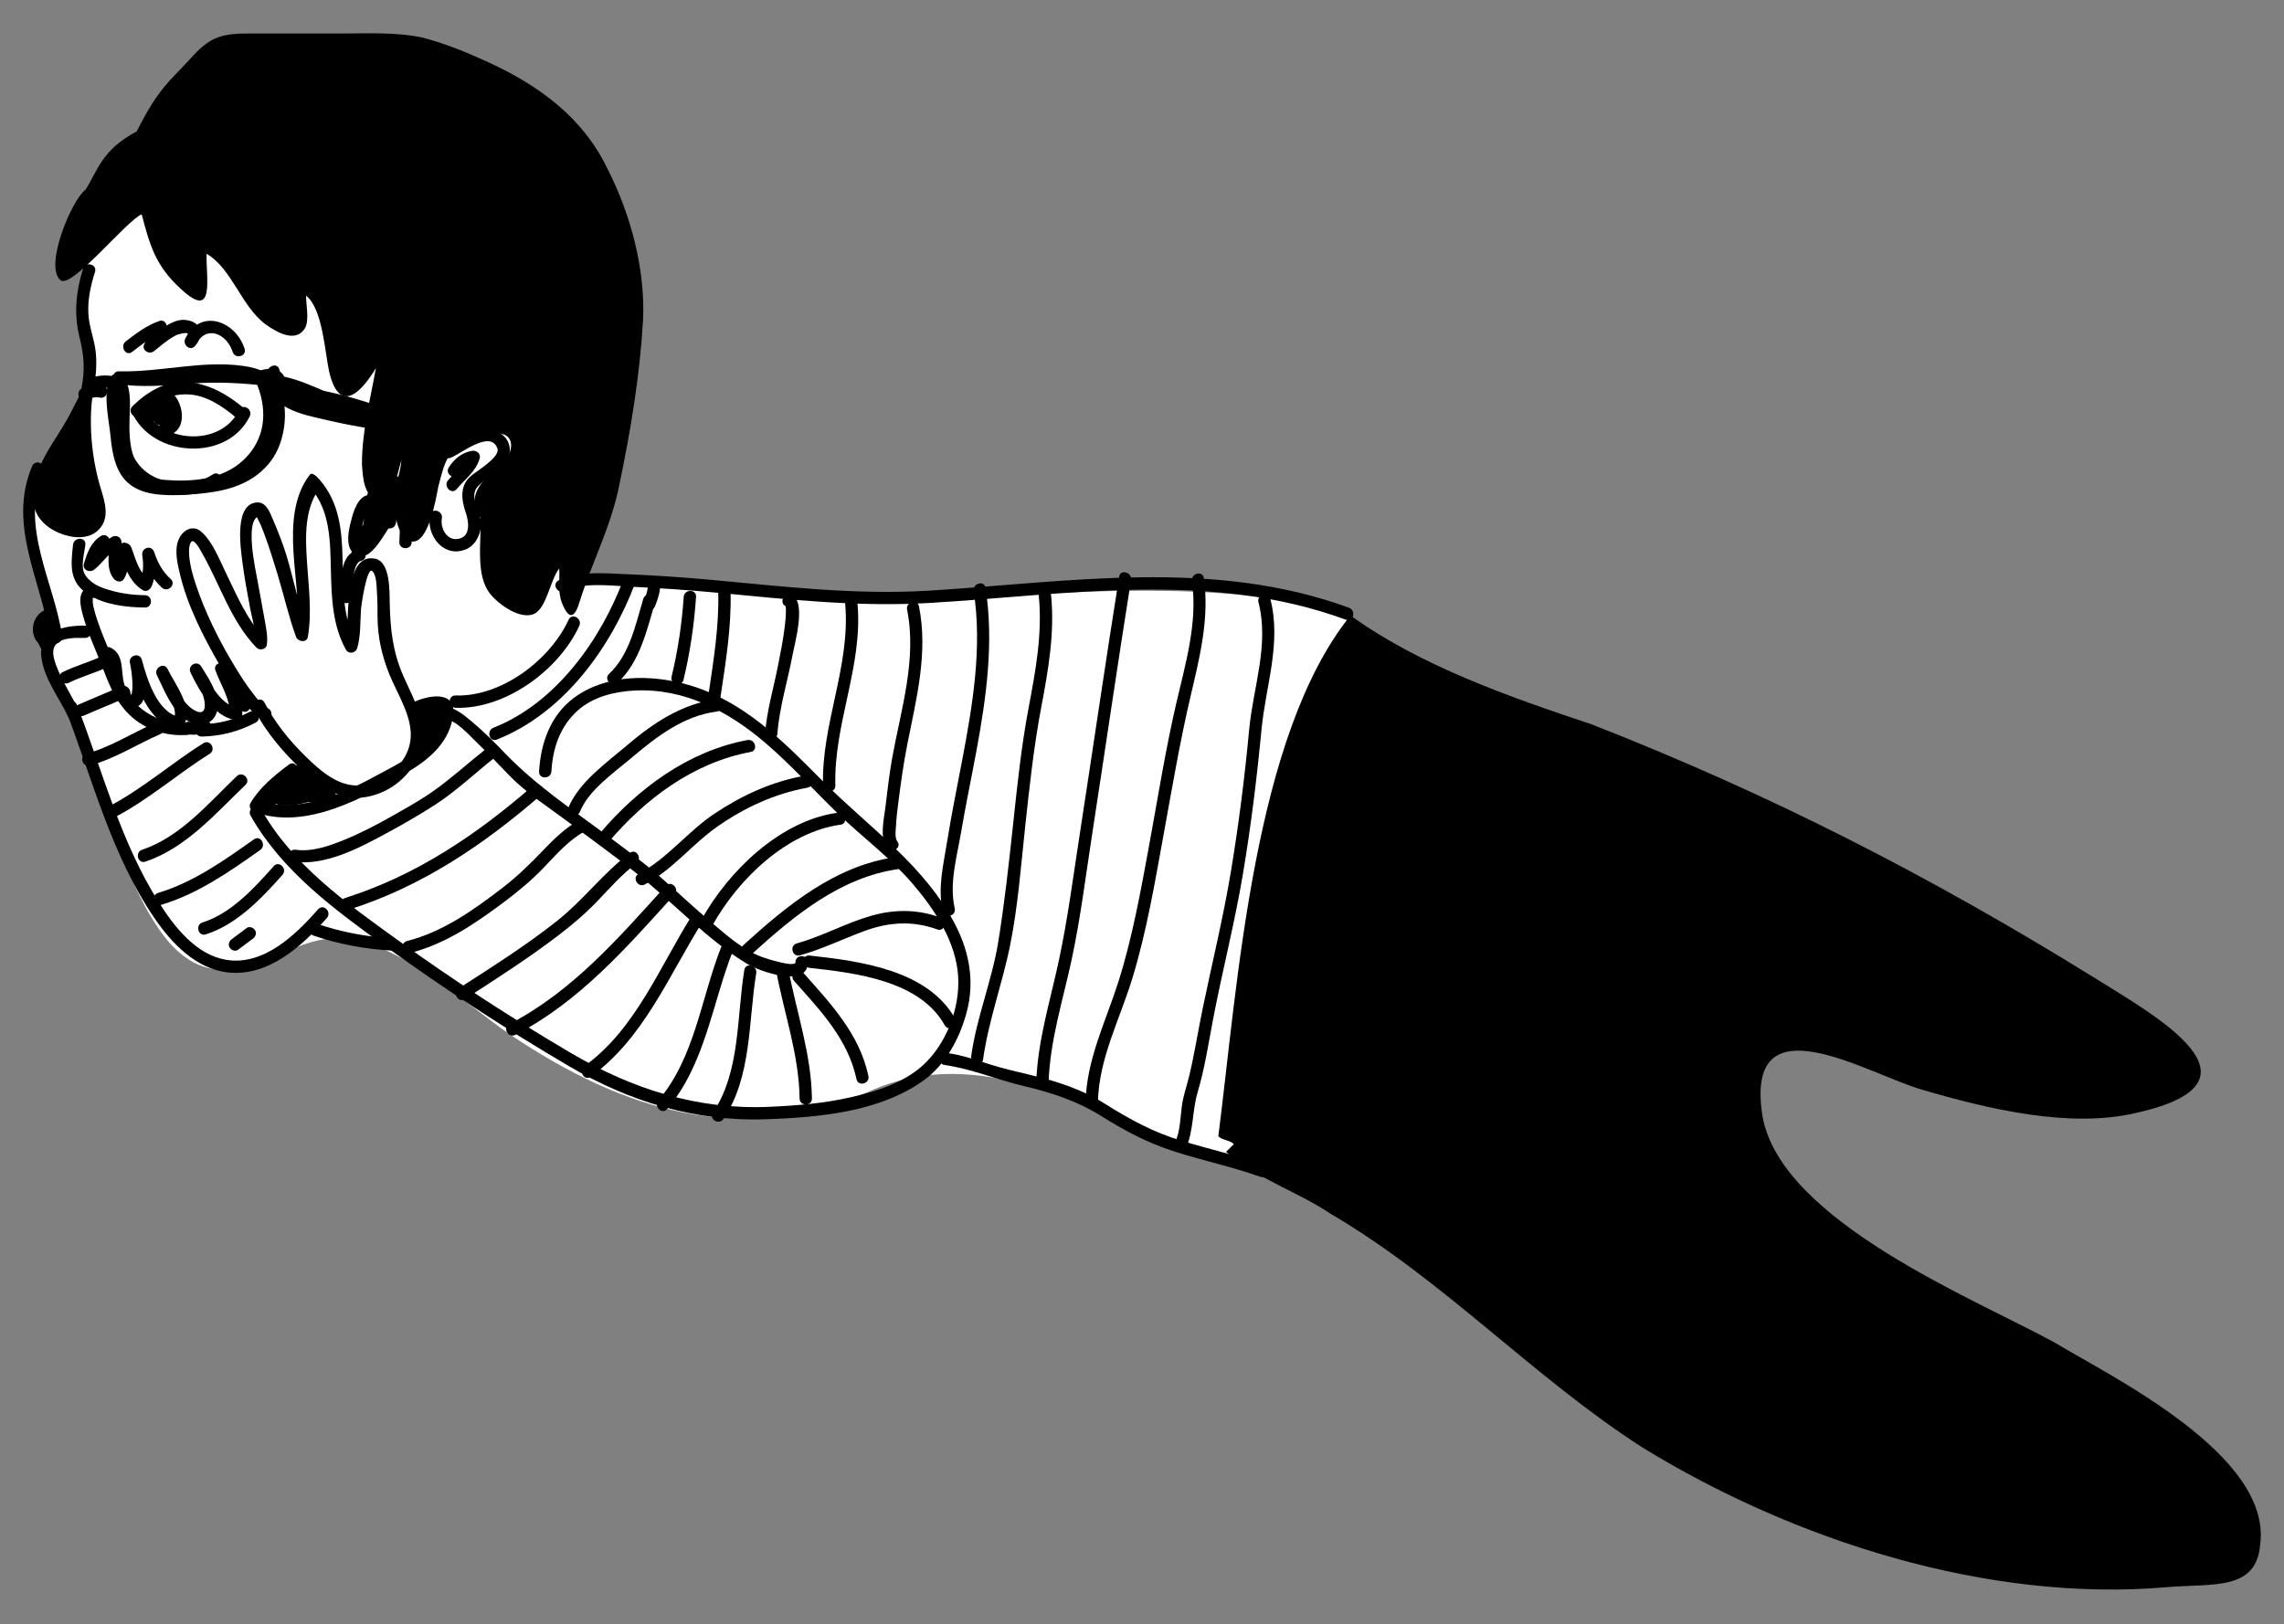 <?xml version="1.0" encoding="utf-8"?>
<!-- Generator: Adobe Illustrator 16.0.0, SVG Export Plug-In . SVG Version: 6.00 Build 0)  -->
<!DOCTYPE svg PUBLIC "-//W3C//DTD SVG 1.0//EN" "http://www.w3.org/TR/2001/REC-SVG-20010904/DTD/svg10.dtd">
<svg version="1.0" id="Capa_1" xmlns="http://www.w3.org/2000/svg" xmlns:xlink="http://www.w3.org/1999/xlink" x="0px" y="0px"
	 width="458.268px" height="325.984px" viewBox="0 0 458.268 325.984" enable-background="new 0 0 458.268 325.984"
	 xml:space="preserve">
<rect x="0" y="0" width="458.268" height="325.984" fill="#808080" stroke="none"/>
<g>
	<g>
		<path fill="#FFFFFF" d="M270.511,123c-27.704-6.925-54.419-3.958-82.124-2.968c-17.314,0.494-33.146,0-50.461-2.474
			c-16.821-1.979-29.189,0.989-26.221-20.284c4.947-31.168-27.212-57.389-54.914-64.81c-17.811-4.947-37.105,0-39.58,20.283
			c-1.484,11.38,2.971,23.747-0.496,34.136c-1.977,7.424-7.914,7.424-10.389,13.359c-1.977,4.946,1.486,12.367,2.475,17.315
			c0.99,5.441,0,10.389,0.99,15.335c1.484,6.926,6.924,13.357,8.906,20.284c2.475,10.39,8.409,28.693,15.828,36.609
			c11.381,11.874,22.266-1.978,33.645-1.483c11.871,0.494,24.736,12.863,34.135,19.293c22.758,15.338,46.504,22.758,72.232,11.381
			c22.258-9.895,43.534,3.957,64.311,10.883c5.938,1.978,12.37,2.969,17.314,5.443"/>
		<g>
			<path d="M28.311,83.306c2.656-2.667,5.684-4.331,9.512-4.15c3.574,0.168,6.893,2.412,9.516,4.646
				c1.209,1.028,2.967-0.713,1.752-1.749c-3.288-2.798-6.91-4.922-11.268-5.371c-4.354-0.449-8.305,1.907-11.262,4.877
				C25.434,82.689,27.186,84.438,28.311,83.306L28.311,83.306z"/>
		</g>
		<g>
			<path d="M26.533,82.893c4.157,8.983,19.131,9.796,23.575,0.658c0.693-1.428-1.441-2.68-2.137-1.248
				c-3.672,7.55-15.9,6.689-19.302-0.66C28,80.196,25.867,81.454,26.533,82.893L26.533,82.893z"/>
		</g>
		<g>
			<path d="M32.418,80.366c1.524,0.799,2.674,4.328,0.295,4.665c0.508,0.511,1.018,1.016,1.524,1.522
				c0.39-2.353,2.259-6.841-1.667-7.302c-1.229-0.146-2.027,1.266-2.283,2.242c-0.313,1.204-0.033,2.605,0.891,3.463
				c0.434,0.398,0.982,0.449,1.5,0.194c2.375-1.177,1.885-3.778-0.426-4.645c-2.467-0.924-4.232,0.975-3.535,3.41
				c0.24,0.831,1.092,1.059,1.818,0.736c0.352-0.154,0.633-0.419,0.907-0.687c0.288-0.278,0.479-0.812,0.32-1.203
				c-0.405-0.987-1.69-1.728-2.563-0.712c-1.031,1.207,0.71,2.964,1.75,1.749c0.027-0.029,0.053-0.059,0.078-0.089
				c-0.294,0.12-0.584,0.241-0.877,0.361c-0.094-0.034-0.186-0.068-0.282-0.103c-0.188-0.247-0.38-0.491-0.566-0.737
				c0.024,0.061,0.052,0.125,0.075,0.188c0.107-0.399,0.213-0.801,0.318-1.203c-0.105,0.145-0.244,0.245-0.409,0.301
				c0.605,0.245,1.21,0.492,1.816,0.74c-0.212-0.738-0.341-0.637,0.338-0.424c0.188,0.058,0.44,0.274,0.466,0.313
				c-0.273-0.424,0.276-0.507-0.476-0.134c0.497,0.063,0.997,0.127,1.499,0.191c-0.305-0.28-0.328-0.652-0.26-1.056
				c0.021-0.113,0.073-0.364,0.156-0.472c-0.283,0.367-0.445-0.3-0.211,0.261c0.447,1.071-0.586,2.87-0.764,3.959
				c-0.168,0.995,0.541,1.657,1.518,1.52c4.643-0.658,3.592-7.46,0.297-9.188C32.256,77.49,31.004,79.626,32.418,80.366
				L32.418,80.366z"/>
		</g>
		<g>
			<path d="M26.496,70.637c1.937-1.471,3.803-3.027,6.133-3.833c-0.465-0.606-0.93-1.21-1.395-1.814
				c-0.625,1.387-1.438,2.658-2.227,3.956c-0.773,1.268,0.911,2.363,1.941,1.499c0.951-0.799,1.909-1.581,2.929-2.291
				c0.485-0.341,0.999-0.632,1.519-0.918c0.113-0.062,3.395-1.123,1.967,0.472c0.648,0.499,1.295,0.999,1.942,1.496
				c2.015-4.132,6.187-2.265,7.388,1.438c0.489,1.511,2.877,0.864,2.383-0.658c-1.82-5.628-8.898-8.192-11.907-2.025
				c-0.583,1.199,0.956,2.602,1.942,1.499c2.049-2.285,1.346-4.912-1.932-5.248c-2.88-0.293-5.973,2.804-7.98,4.487
				c0.646,0.499,1.295,0.999,1.941,1.499c0.793-1.297,1.605-2.568,2.227-3.958c0.402-0.896-0.258-2.208-1.395-1.817
				c-2.561,0.883-4.594,2.463-6.729,4.082C23.994,69.454,25.225,71.604,26.496,70.637L26.496,70.637z"/>
		</g>
		<g>
			<path d="M16.677,53.903c-1.417,4.479-1.886,9.076-0.747,13.672c0.759,3.073,1.112,5.691,0.664,8.863
				c-0.373,2.628-1.069,5.204-1.562,7.811c-0.299,1.556,2.086,2.223,2.383,0.656c0.896-4.719,2.307-9.383,1.794-14.231
				c-0.278-2.651-1.343-5.054-1.481-7.753c-0.146-2.844,0.484-5.668,1.338-8.359C19.547,53.036,17.158,52.389,16.677,53.903
				L16.677,53.903z"/>
		</g>
		<g>
			<path d="M14.654,109.313c-0.448,4.195-0.85,7.483,3.086,10.007c3.205,2.059,7.617,2.567,11.346,2.606
				c1.594,0.02,1.594-2.455,0-2.472c-2.809-0.031-5.577-0.458-8.232-1.382c-1.443-0.5-2.871-1.332-3.73-2.624
				c-1.076-1.623-0.184-4.35,0.004-6.136C17.297,107.729,14.823,107.743,14.654,109.313L14.654,109.313z"/>
		</g>
		<g>
			<path d="M17.708,117.852c-2.349,0.895-1.548,3.871-1.046,5.729c0.873,3.227,2.299,6.298,3.529,9.397
				c1.441,3.628,2.502,6.932,5.215,9.888c3.136,3.414,7.691,4.975,12.252,4.622c1.583-0.121,1.593-2.595,0-2.474
				c-3.832,0.299-7.211-0.822-10.047-3.439c-2.586-2.389-3.648-5.469-4.81-8.674c-0.814-2.24-1.808-4.416-2.647-6.649
				c-0.461-1.239-0.881-2.49-1.225-3.767c-0.143-0.526-0.262-1.066-0.32-1.607c-0.055-0.485,0.216-0.819-0.244-0.646
				C19.839,119.673,19.2,117.282,17.708,117.852L17.708,117.852z"/>
		</g>
		<g>
			<path d="M37.496,147.28c1.311,0.377,2.691,0.084,3.955-0.331c1.512-0.491,0.865-2.88-0.656-2.385
				c-0.836,0.272-1.77,0.582-2.641,0.33C36.619,144.454,35.967,146.84,37.496,147.28L37.496,147.28z"/>
		</g>
		<path d="M18.984,75.382c-2.453,1.981-4.092,6.433-5.729,9.154c-1.771,3.092-3.953,5.936-5.314,9.275
			c-2.184,4.946-2.318,10.389,3.816,13.109c2.592,1.114,5.999,1.483,8.046-0.618c2.316-2.35,1.228-5.565,0.409-8.288
			c-1.908-6.308-2.592-13.851-1.362-20.406"/>
		<g>
			<path d="M90.43,91.871c2.041-0.793,8.077-5.764,9.381-1.83c0.563,1.701-4.281,4.585-5.332,5.484
				c-2.268,1.943-1.916,4.763-1.039,7.309c0.664,1.927,1.081,5.152-1.84,5.352c-2.131,0.146-3.273-2.402-2.943-4.151
				c0.293-1.558-2.092-2.224-2.385-0.657c-0.756,4.019,2.636,8.568,7.02,6.944c2.046-0.756,3.097-2.896,3.229-4.945
				c0.163-2.525-2.727-5.664-0.551-7.863c2.188-2.209,7.412-4.559,6.113-8.471c-0.658-1.991-3.08-3.084-5.021-2.938
				c-2.758,0.205-4.822,2.424-7.289,3.384C88.303,90.056,88.941,92.448,90.43,91.871L90.43,91.871z"/>
		</g>
		<path d="M17.168,38.071c-2.639,1.814-8.367,15.173-5.068,18.14c2.143,1.979,13.357-12.037,16.327-13.191
			c1.649,6.267,2.804,10.389,7.914,15.007c6.925,6.432,4.946-2.311,5.113-7.09c5.114,2.967,6.927,10.554,11.871,14.18
			c2.308,1.649,6.103,3.794,7.917,0.662c0.824-1.65,0.164-4.62,0.164-6.432c3.3,2.473,3.794,11.376,4.619,15.169
			c1.978,8.576,6.264,4.619,9.4-0.657c-1.156,6.43-2.805,12.696-2.805,19.295c0.166,2.306,0.33,7.749,4.123,6.76
			c2.473-0.826,3.133-5.441,3.793-7.586c-0.166,2.802-1.484,5.275-1.484,8.08c0,2.146,0.66,7.751,3.463,8.245
			c3.461,0.661,4.946-8.575,5.443-11.05c1.318-4.946,1.647-7.42,6.926-9.399c2.142-0.822,6.76-2.475,7.585,0.497
			c0.658,2.802-2.808,5.274-4.454,6.759c-2.638,2.476-3.627,4.948-2.143,8.576c0.165-0.163,0.328-0.163,0.495-0.327
			c0.328,4.779-1.155,11.871,2.144,15.663c1.65,1.979,5.936,5.113,8.74,3.792c2.474-1.317,3.134-6.76,4.947-9.069
			c0.164,2.146-0.329,4.454,0.494,6.762c1.484,3.794,2.639,3.135,3.629-0.165c2.473-7.915,6.267-15.006,7.914-23.252
			c2.309-11.048,4.124-21.932,4.784-33.145c0.493-10.227-2.476-21.274-7.093-30.345C116.98,23.561,108.074,17.13,98.016,12.51
			c-4.287-1.978-8.738-3.797-13.191-4.953c-5.275-1.154-11.048-0.832-16.328-0.832c-6.266,0-12.529,0-18.799,0
			c-5.771,0-7.914,0.996-11.707,5.283c-3.959,4.287-6.264,5.793-10.555,14.369C20.51,30.007,19.641,34.113,17.168,38.071"/>
		<g>
			<path d="M53.657,142.092c-1.12-0.455-2.073-1.896-2.797-2.797c-1.553-1.937-2.873-4.079-4.147-6.207
				c-2.953-4.941-5.535-10.188-7.378-15.646c-0.704-2.08-1.317-4.264-1.404-6.469c-0.023-0.672,0.008-1.41,0.3-2.025
				c0.616-1.28,2.012,1.531,2.342,2.108c3.617,6.337,5.736,13.559,10.89,18.917c0.595,0.62,1.923,0.394,2.067-0.544
				c0.25-1.598-0.127-3.269-0.393-4.842c-0.451-2.67-0.993-5.321-1.455-7.988c-0.328-1.884-2.717-12.302,0.326-13.021
				c-0.352,0.082-0.831-0.283-0.617,0.012c0.184,0.257,0.33,0.544,0.475,0.823c0.502,0.947,0.869,1.965,1.244,2.965
				c0.963,2.589,1.773,5.233,2.578,7.872c1.26,4.151,2.223,8.45,3.701,12.529c0.374,1.033,2.165,1.32,2.387,0
				c0.834-4.983,0.142-10.051-0.183-15.051c-0.33-5.063-0.563-10.77,2.696-14.998c-0.648,0.086-1.295,0.168-1.943,0.253
				c3.996,4.564,3.913,10.98,4.053,16.706c0.131,5.368,0.336,10.891,3.011,15.693c0.532,0.957,1.966,0.708,2.261-0.293
				c0.739-2.515,0.583-5.372,0.773-7.963c0.043-0.6,1.182-8.548,2.26-7.507c0.891,0.862,0.844,3.138,0.928,4.256
				c0.123,1.646,0.115,3.304,0.121,4.951c0.014,3.974,0.855,7.707,2.331,11.403c1.673,4.189,4.987,8.955,4.231,13.638
				c-0.736,4.562-5.184,8.114-9.603,8.705c-4.629,0.619-8.489-2.914-11.536-5.905c-3.165-3.105-6.062-6.709-8.1-10.658
				c-0.73-1.42-2.867-0.167-2.135,1.246c2.449,4.75,6.1,9.014,10.014,12.615c3.47,3.189,7.767,5.988,12.695,5.049
				c4.797-0.911,8.673-4.181,10.547-8.657c2.205-5.261-1.199-10.87-3.27-15.597c-2.153-4.924-2.623-9.484-2.73-14.737
				c-0.05-2.185,0.146-8.187-2.924-8.804c-6.756-1.363-4.971,13.845-5.988,17.307c0.752-0.1,1.506-0.199,2.262-0.296
				c-5.666-10.176,0.674-23.614-7.451-32.9c-0.578-0.663-1.492-1.535-1.943-0.949c-6.633,8.602-1.125,23.438-2.764,29.438
				c0.797,0,1.592,0,2.387,0c-1.712-2-2.818-8.508-4.311-13.311c-0.84-2.695-1.702-4.805-2.805-7.406
				c-0.502-1.186-1.281-3.174-2.898-3.174c-4.87,0-3.473,9.196-3.136,11.862c0.395,3.142,0.991,6.326,1.575,9.434
				c0.365,1.963,1.253,4.625,0.942,6.605c0.69-0.183,1.38-0.345,2.069-0.528c-3.693-3.839-5.717-8.771-8.01-13.496
				c-1.281-2.645-2.475-5.772-4.623-7.835c-1.842-1.77-3.98-0.511-4.791,1.543c-0.795,2.011-0.199,4.602,0.269,6.609
				c1.506,6.461,4.705,12.688,7.989,18.403c1.453,2.527,3.027,5.01,4.828,7.308c1.132,1.446,2.377,3.026,4.122,3.736
				C54.479,145.076,55.113,142.683,53.657,142.092L53.657,142.092z"/>
		</g>
		<g>
			<path d="M57.979,153.429c-2.94,2.216-5.784,4.502-7.7,7.699c-0.438,0.731,0.004,1.546,0.74,1.818
				c10.391,3.836,22.34-2.995,31.035-8.16c4.342-2.575,8.312-6.134,8.873-11.428c0.525-4.969-5.182-3.741-7.883-2.463
				c-1.44,0.684-0.186,2.815,1.25,2.136c0.867-0.411,3.977-2.023,4.166-0.132c0.193,1.958-1.148,4.107-2.314,5.543
				c-2.516,3.102-6.58,5.002-10.018,6.89c-7.01,3.849-16.408,8.199-24.451,5.228c0.244,0.606,0.494,1.212,0.738,1.818
				c1.689-2.823,4.217-4.859,6.812-6.812C60.484,154.616,59.256,152.469,57.979,153.429L57.979,153.429z"/>
		</g>
		<g>
			<path d="M40.465,147.817c3.824-0.068,7.472-1.008,10.848-2.806c1.408-0.753,0.159-2.886-1.248-2.137
				c-2.996,1.597-6.211,2.408-9.6,2.468C38.871,145.374,38.869,147.847,40.465,147.817L40.465,147.817z"/>
		</g>
		<g>
			<path d="M17.047,125.555c-4.086-0.039-9.302,0.952-8.77,6.131c0.455,4.403,3.59,8.319,5.426,12.221
				c0.68,1.443,2.812,0.187,2.135-1.247c-1.479-3.15-3.483-6.068-4.656-9.36c-0.404-1.145-0.881-2.811-0.039-3.88
				c1.238-1.57,4.164-1.407,5.904-1.39C18.645,128.047,18.643,125.572,17.047,125.555L17.047,125.555z"/>
		</g>
		<g>
			<path d="M88.949,144.188c2.518,0.177,5.262,3.451,6.951,5.052c2.219,2.109,4.297,4.357,6.438,6.541
				c3.293,3.36,7.543,6.107,11.306,8.911c4.613,3.443,9.282,6.812,13.808,10.372c7.641,6.004,14.177,13.371,22.549,18.43
				c2.334,1.41,12.138,4.971,12.085-0.409c-0.015-1.595-2.489-1.595-2.474,0c0.012,1.206-5.988-0.753-6.734-1.029
				c-3.807-1.401-7.129-4.398-10.184-6.975c-3.443-2.905-6.701-6.02-10.098-8.98c-3.509-3.061-7.291-5.824-11.026-8.602
				c-6.896-5.129-14.113-9.972-20.097-16.174c-2.22-2.304-4.48-4.576-6.938-6.625c-1.585-1.321-3.445-2.832-5.585-2.983
				C87.354,141.605,87.365,144.079,88.949,144.188L88.949,144.188z"/>
		</g>
		<g>
			<path d="M110.633,154.827c0.27-4.686,1.744-9.078,5.312-12.262c3.065-2.73,7.344-3.772,11.34-3.98
				c10.012-0.521,18.924,4.193,26.312,10.533c5.199,4.462,9.781,9.59,14.713,14.332c4.908,4.719,10.334,8.696,14.791,13.896
				c4.447,5.186,8.734,11.671,9.148,18.66c0.375,6.347-2.383,13.538-7.117,17.82c-3.939,3.566-9.43,5.241-14.5,6.397
				c-5.343,1.216-10.846,1.664-16.307,1.904c-14.396,0.631-27.462-3.553-39.795-10.811c-11.995-7.061-23.513-14.561-34.799-22.703
				c-10.198-7.355-21.002-14.991-27.316-26.166c-0.785-1.388-2.92-0.142-2.135,1.247c6.274,11.105,16.822,18.832,26.963,26.162
				c11.941,8.629,24.111,16.576,36.811,24.049c12.191,7.177,25.486,11.241,39.686,10.718c10.554-0.388,22.549-1.417,31.434-7.693
				c4.588-3.239,7.418-8.584,8.814-13.92c1.541-5.895,0.566-11.664-2.119-17.035c-6.134-12.271-17.645-19.954-27.043-29.467
				c-7.751-7.851-15.724-15.861-26.592-19.024c-7.475-2.175-16.574-2.263-23.076,2.561c-4.719,3.497-6.672,9.097-6.999,14.782
				C108.066,156.42,110.543,156.412,110.633,154.827L110.633,154.827z"/>
		</g>
		<g>
			<path d="M12.469,127.619c-1.616-10.854-8.561-21.956-3.836-32.937c-0.467,0.191-0.933,0.38-1.397,0.568
				c1.772,0.608,1.554,4.026,1.565,5.486c0.016,1.595,2.485,1.595,2.475,0c-0.024-2.878-0.18-6.772-3.385-7.871
				c-0.471-0.164-1.189,0.088-1.393,0.57c-5.115,11.891,1.835,23.08,3.584,34.841C10.316,129.85,12.697,129.178,12.469,127.619
				L12.469,127.619z"/>
		</g>
		<g>
			<path d="M13.051,142.129c5.518,14.211,9.275,29.522,18.016,42.237c3.441,5.004,8.281,10.073,14.64,10.789
				c8.091,0.911,14.94-5.302,19.876-10.925c1.044-1.193-0.699-2.951-1.752-1.749c-4.504,5.133-10.982,11.413-18.488,10.137
				c-6.03-1.025-10.325-6.585-13.402-11.415c-7.761-12.17-11.33-26.405-16.502-39.731C14.864,139.999,12.473,140.639,13.051,142.129
				L13.051,142.129z"/>
		</g>
		<g>
			<path d="M91.422,142.047c9.979,0.323,20.734-7.575,24.812-16.446c0.662-1.438-1.471-2.692-2.135-1.243
				c-3.732,8.112-13.504,15.511-22.678,15.215C89.824,139.521,89.83,141.994,91.422,142.047L91.422,142.047z"/>
		</g>
		<g>
			<path d="M189.545,213.737c5.41,0.763,10.573,2.979,15.9,4.23c5.611,1.317,10.773,3.029,15.678,6.11
				c4.664,2.929,9.165,5.295,14.43,6.99c5.734,1.843,11.636,3.076,17.314,5.097c1.506,0.537,2.15-1.854,0.658-2.387
				c-5.391-1.916-10.974-3.18-16.449-4.828c-5.646-1.698-10.403-4.308-15.361-7.421c-4.566-2.867-9.547-4.494-14.764-5.748
				c-2.804-0.672-5.609-1.303-8.359-2.175c-2.806-0.891-5.457-1.842-8.395-2.253C188.64,211.135,187.968,213.517,189.545,213.737
				L189.545,213.737z"/>
		</g>
		<g>
			<path d="M113.317,118.627c3.729-1.841,9.179-1.078,13.181-0.886c5.879,0.283,11.764,0.679,17.622,1.232
				c14.196,1.341,28.079,2.875,42.362,2.033c27.986-1.648,56.441-6.572,83.537,3.353c1.5,0.548,2.141-1.843,0.656-2.387
				c-27.266-9.987-56.016-5.176-84.193-3.44c-14.904,0.918-29.427-0.85-44.242-2.207c-5.67-0.52-11.382-0.871-17.072-1.118
				c-4.152-0.181-9.248-0.616-13.098,1.284C110.639,117.195,111.893,119.328,113.317,118.627L113.317,118.627z"/>
		</g>
		<g>
			<path d="M20.217,107.586c-1.994,1.267-2.721,3.349-3.373,5.52c-0.389,1.291,1.17,1.926,2.068,1.205
				c1.724-1.387,2.885-3.353,4.861-4.426c-0.622-0.355-1.24-0.712-1.863-1.067c0.084,2.47-0.732,5.051,0.83,7.219
				c0.535,0.746,1.621,0.978,2.137,0.132c1.041-1.713,1.113-4.443,1.444-5.443c-0.796,0-1.593,0-2.388,0
				c1.178,3,1.877,5.92,4.691,7.701c0.746,0.467,1.523-0.104,1.818-0.804c0.904-2.152,0.844-4.525,0.496-6.792
				c-0.797,0.219-1.592,0.425-2.388,0.643c0.823,2.479,1.985,4.704,3.948,6.472c1.18,1.067,2.936-0.682,1.746-1.75
				c-1.65-1.492-2.615-3.3-3.307-5.395c-0.514-1.545-2.623-0.894-2.388,0.659c0.286,1.844,0.237,3.702-0.495,5.441
				c0.607-0.246,1.214-0.493,1.817-0.742c-2.159-1.364-2.655-4.131-3.553-6.352c-0.403-0.994-2.154-1.383-2.388-0.03
				c-0.283,1.68-0.283,3.948-1.193,4.948c0.712,0,1.424,0,2.137,0c-1.219-1-0.424-3.998-0.492-5.939
				c-0.031-0.951-1.021-1.508-1.861-1.053c-2.182,1.188-3.461,3.292-5.363,4.819c0.689,0.401,1.378,0.808,2.07,1.208
				c0.445-1.481,0.846-3.159,2.232-4.041C22.806,108.864,21.568,106.728,20.217,107.586L20.217,107.586z"/>
		</g>
		<g>
			<path d="M21.041,132.148c1.693,0.904,1.338,5.208,1.973,6.884c0.635,1.662,2.288,3.104,4.128,2.831
				c3.212-0.476,1.735-7.57,1.323-9.463c-0.797,0.22-1.592,0.438-2.385,0.657c1.27,4.721,3.788,12.094,9.273,13.232
				c0.402,0.084,0.924,0.031,1.203-0.318c2.736-3.428-1.426-8.601-2.94-11.723c-0.711,0.416-1.425,0.832-2.136,1.249
				c1.719,3.501,4.076,9.931,8.832,9.885c2.422-0.022,3.621-2.285,3.366-4.428c-0.312-2.616-1.946-5.016-3.301-7.201
				c-0.851-1.369-2.825-0.175-2.137,1.247c1.706,3.531,4.561,8.725,8.819,9.475c0.778,0.136,1.573-0.329,1.567-1.192
				c-0.021-3.445-1.872-6.251-3.015-9.399c-0.793,0.221-1.589,0.438-2.385,0.658c0.545,1.374,5.374,11.841,7.17,7.093
				c0.562-1.495-1.828-2.137-2.387-0.658c1.29-0.021,1.668-0.251,1.131-0.688c-0.264-0.275-0.463-0.625-0.672-0.942
				c-0.43-0.654-0.805-1.346-1.18-2.035c-0.605-1.107-1.211-2.252-1.678-3.428c-0.575-1.453-2.936-0.857-2.385,0.658
				c1.047,2.882,2.906,5.595,2.924,8.741c0.523-0.397,1.045-0.794,1.568-1.191c-3.564-0.629-5.918-5.386-7.343-8.338
				c-0.712,0.417-1.425,0.833-2.137,1.247c0.808,1.299,1.589,2.596,2.255,3.971c0.727,1.505,1.326,5.154-1.502,3.567
				c-2.713-1.523-4.08-5.641-5.378-8.29c-0.7-1.435-2.825-0.18-2.136,1.249c0.811,1.671,4.746,6.946,3.326,8.725
				c0.402-0.105,0.803-0.212,1.203-0.318c-4.49-0.933-6.514-7.673-7.545-11.504c-0.418-1.548-2.727-0.892-2.385,0.657
				c0.277,1.277,0.424,2.567,0.486,3.871c0.035,0.704,0.025,1.423-0.1,2.121c-0.033,0.193-0.095,0.38-0.19,0.555
				c0.214-0.413-0.569-0.771-0.794-1.107c-1.698-2.547,0.012-6.775-3.193-8.485C20.883,129.262,19.633,131.397,21.041,132.148
				L21.041,132.148z"/>
		</g>
		<g>
			<path d="M76.199,101.016c-2.949,2.401-4.264,6.181-5.596,9.616c-0.523,1.359,1.541,2.09,2.258,0.954
				c2.013-3.173,3.492-7.633,2.272-11.341c-0.273-0.823-1.067-1.069-1.816-0.74c-1.913,0.837-2.661,4.052-3.08,5.84
				c-0.442,1.888-0.869,4.835,1.099,6.025c1.983,1.2,3.884-1.308,4.856-2.658c0.839-1.169,1.569-2.423,2.37-3.623
				c0.531-0.8,1.279-2.127,2.305-2.334c-0.465-0.191-0.934-0.381-1.399-0.569c1.14,1.997,0.689,4.437,0.655,6.632
				c-0.023,1.597,2.451,1.595,2.475,0c0.041-2.703,0.404-5.432-0.993-7.879c-0.287-0.505-0.854-0.68-1.395-0.568
				c-3.323,0.676-4.917,5.741-6.891,8.037c-0.198,0.229-0.415,0.453-0.664,0.628c-0.314,0.226-0.112,0.224-0.188,0
				c-0.277-0.788-0.07-1.817,0.068-2.613c0.211-1.202,0.746-4.22,2.028-4.781c-0.604-0.247-1.208-0.494-1.817-0.738
				c1.02,3.092-0.351,6.805-2.018,9.435c0.754,0.318,1.508,0.637,2.261,0.954c1.184-3.055,2.337-6.392,4.96-8.526
				C79.187,101.759,77.424,100.02,76.199,101.016L76.199,101.016z"/>
		</g>
		<g>
			<path d="M23.889,76.991c7.145,0.182,14.244-1.505,21.415-1.356c2.923,0.062,6.898,0.188,8.507,3.032
				c2.651,4.686-0.074,12.142-4.127,15.082c-3.89,2.817-10.012,3.314-14.657,3.006c-4.257-0.282-7.499-2.617-8.884-6.656
				c-1.312-3.838-0.365-7.734-0.928-11.635c-0.527-3.651-4.375-3.393-7.096-2.666c-1.541,0.412-0.883,2.796,0.656,2.383
				c2.361-0.628,4.002-0.847,4.129,1.92c0.104,2.246-0.159,4.469,0.062,6.716c0.406,4.095,1.97,7.918,5.404,10.339
				c3.627,2.563,8.553,2.288,12.719,1.813c5.232-0.602,10.052-2.153,13.306-6.512c2.798-3.749,3.545-9.827,1.944-14.159
				c-1.227-3.32-4.34-4.419-7.594-4.868c-8.328-1.147-16.555,1.3-24.857,1.086C22.293,74.478,22.299,76.951,23.889,76.991
				L23.889,76.991z"/>
		</g>
		<g>
			<path d="M54.314,79.711c10.184,0.112,20.241,3.653,29.604,7.377c0.109-0.81,0.219-1.619,0.328-2.431
				c-5.42-0.385-10.799-1.202-16.117-2.316c-2.488-0.521-4.953-1.148-7.384-1.883c-2.872-0.867-4.968-2.767-7.038-4.835
				c-0.293,0.701-0.582,1.406-0.875,2.109c5.527-0.349,10.807,3.085,15.901,4.847c5.901,2.042,11.956,3.604,17.906,5.5
				c1.524,0.483,2.172-1.905,0.659-2.387c-5.952-1.896-11.992-3.502-17.907-5.5c-5.368-1.809-10.716-5.301-16.56-4.932
				c-1.046,0.062-1.677,1.31-0.875,2.108c1.752,1.748,3.495,3.348,5.701,4.498c2.518,1.318,5.504,1.877,8.245,2.513
				c6.017,1.397,12.186,2.315,18.343,2.753c1.504,0.106,1.525-1.953,0.329-2.432c-9.579-3.807-19.841-7.35-30.261-7.464
				C52.721,77.221,52.723,79.692,54.314,79.711L54.314,79.711z"/>
		</g>
		<g>
			<path d="M58.688,172.921c6.728,0.962,13.713-2.912,19.421-6.005c3.148-1.705,6.266-3.522,9.276-5.468
				c4.228-2.733,7.889-6.27,11.833-9.374c1.256-0.986-0.508-2.724-1.745-1.749c-3.563,2.801-6.894,5.881-10.604,8.488
				c-2.613,1.842-5.465,3.406-8.24,4.984c-3.119,1.773-6.321,3.436-9.648,4.788c-2.947,1.197-6.406,2.413-9.637,1.951
				C57.783,170.315,57.111,172.699,58.688,172.921L58.688,172.921z"/>
		</g>
		<g>
			<path d="M69.98,182.571c14.65-4.64,27.129-13.071,38.639-23.078c1.209-1.046-0.551-2.787-1.747-1.749
				c-11.187,9.728-23.31,17.933-37.548,22.442C67.807,180.665,68.455,183.053,69.98,182.571L69.98,182.571z"/>
		</g>
		<g>
			<path d="M82.352,191.229c7.094-1.779,13.342-6.11,19.109-10.451c2.73-2.058,5.285-4.205,7.652-6.677
				c2.523-2.636,4.939-5.434,8.163-7.239c1.39-0.779,0.144-2.916-1.249-2.136c-2.715,1.521-4.907,3.687-7.044,5.919
				c-2.595,2.711-5.175,5.237-8.155,7.526c-5.727,4.41-12.028,8.888-19.135,10.672C80.145,189.23,80.801,191.616,82.352,191.229
				L82.352,191.229z"/>
		</g>
		<g>
			<path d="M93.281,200.504c6.326-4.08,12.662-8.149,18.656-12.712c2.798-2.132,5.441-4.367,7.88-6.905
				c2.522-2.628,4.916-5.4,7.847-7.593c1.264-0.946,0.029-3.093-1.246-2.136c-5.329,3.981-9.322,9.417-14.532,13.565
				c-6.286,4.999-13.11,9.297-19.854,13.644C90.697,199.229,91.938,201.371,93.281,200.504L93.281,200.504z"/>
		</g>
		<g>
			<path d="M103.424,207.676c12.875-6.673,22.328-17.562,31.912-28.145c1.068-1.181-0.676-2.935-1.75-1.75
				c-9.443,10.429-18.723,21.18-31.411,27.759C100.758,206.275,102.01,208.411,103.424,207.676L103.424,207.676z"/>
		</g>
		<g>
			<path d="M118.514,216.085c10.637-7.644,15.697-20.359,22.458-31.115c0.851-1.355-1.29-2.595-2.134-1.25
				c-6.492,10.325-11.361,22.891-21.574,30.231C115.98,214.873,117.213,217.021,118.514,216.085L118.514,216.085z"/>
		</g>
		<g>
			<path d="M133.854,222.572c7.631-8.945,9.012-21.094,13.181-31.714c0.581-1.486-1.812-2.124-2.388-0.658
				c-3.984,10.155-5.248,22.074-12.545,30.622C131.074,222.03,132.816,223.788,133.854,222.572L133.854,222.572z"/>
		</g>
		<g>
			<path d="M145.178,224.548c5.682-8.461,4.959-19.579,6.553-29.237c0.26-1.559-2.123-2.228-2.383-0.657
				c-1.554,9.415-0.775,20.413-6.305,28.646C142.15,224.627,144.295,225.864,145.178,224.548L145.178,224.548z"/>
		</g>
		<g>
			<path d="M162.907,220.46c-0.11-8.902-3.114-17.379-4.743-26.054c-0.294-1.566-2.68-0.902-2.387,0.659
				c1.592,8.452,4.549,16.721,4.656,25.395C160.455,222.056,162.93,222.057,162.907,220.46L162.907,220.46z"/>
		</g>
		<g>
			<path d="M159.312,196.847c5.316,5.983,10.799,11.653,12.545,19.736c0.336,1.56,2.721,0.898,2.386-0.656
				c-1.837-8.504-7.589-14.53-13.181-20.828C160.001,193.902,158.258,195.658,159.312,196.847L159.312,196.847z"/>
		</g>
		<g>
			<path d="M162.414,194.239c9.176,1.008,22.137,2.532,27.133,11.509c0.771,1.396,2.91,0.147,2.133-1.247
				c-5.486-9.863-19.168-11.627-29.266-12.734C160.83,191.593,160.846,194.068,162.414,194.239L162.414,194.239z"/>
		</g>
		<g>
			<path d="M160.516,191.721c4.412-1.233,8.52-3.241,12.803-4.835c4.93-1.837,9.746-2.176,14.741-0.359
				c1.501,0.55,2.141-1.843,0.655-2.382c-4.661-1.7-9.271-1.698-14.012-0.327c-5.08,1.468-9.738,4.09-14.844,5.519
				C158.324,189.768,158.979,192.153,160.516,191.721L160.516,191.721z"/>
		</g>
		<g>
			<path d="M150.92,191.405c8.424-7.661,17.739-15.354,29.385-16.999c1.576-0.222,0.902-2.605-0.656-2.383
				c-12.043,1.696-21.768,9.712-30.476,17.632C147.99,190.731,149.742,192.475,150.92,191.405L150.92,191.405z"/>
		</g>
		<g>
			<path d="M142.949,185.712c5.131-9.231,14.879-18.714,25.73-20.21c1.572-0.217,0.9-2.6-0.658-2.385
				c-11.436,1.578-21.803,11.622-27.207,21.347C140.039,185.86,142.176,187.105,142.949,185.712L142.949,185.712z"/>
		</g>
		<g>
			<path d="M129.396,177.498c5.527-2.923,9.455-8.053,14.537-11.611c5.475-3.831,11.477-6.6,18.066-7.806
				c1.57-0.286,0.901-2.67-0.656-2.383c-6.543,1.192-12.461,3.912-17.975,7.584c-5.395,3.596-9.473,9.039-15.223,12.08
				C126.738,176.109,127.988,178.243,129.396,177.498L129.396,177.498z"/>
		</g>
		<g>
			<path d="M121.977,169.142c7.423-8.798,17.128-16.094,28.644-18.233c1.569-0.29,0.901-2.677-0.655-2.386
				c-11.889,2.206-22.07,9.783-29.736,18.869C119.207,168.604,120.947,170.362,121.977,169.142L121.977,169.142z"/>
		</g>
		<g>
			<path d="M116.359,162.906c1.75-4.313,6.627-7.672,10.072-10.585c5.112-4.324,10.56-8.645,17.432-9.53
				c1.559-0.204,1.576-2.679,0-2.475c-6.961,0.899-12.781,4.757-18.014,9.226c-4.207,3.593-9.731,7.418-11.874,12.706
				C113.375,163.729,115.769,164.363,116.359,162.906L116.359,162.906z"/>
		</g>
		<g>
			<path d="M13.828,137.023c2.322-1.159,4.848-1.858,7.223-2.906c1.459-0.642,0.197-2.771-1.247-2.137
				c-2.378,1.048-4.895,1.745-7.226,2.906C11.152,135.6,12.405,137.731,13.828,137.023L13.828,137.023z"/>
		</g>
		<g>
			<path d="M16.846,143.609c2.875-1.265,5.795-2.419,8.658-3.71c1.453-0.656,0.195-2.785-1.248-2.136
				c-2.863,1.29-5.784,2.443-8.658,3.71C14.142,142.115,15.4,144.247,16.846,143.609L16.846,143.609z"/>
		</g>
		<g>
			<path d="M18.035,153.629c5.035-1.366,9.4-4.244,14.147-6.309c1.46-0.635,0.2-2.766-1.249-2.136
				c-4.55,1.978-8.732,4.75-13.557,6.059C15.838,151.66,16.494,154.046,18.035,153.629L18.035,153.629z"/>
		</g>
		<g>
			<path d="M22.784,164.14c6.915-3.545,12.729-8.757,19.294-12.862c1.35-0.842,0.108-2.984-1.248-2.136
				c-6.563,4.104-12.383,9.316-19.295,12.863C20.117,162.733,21.366,164.868,22.784,164.14L22.784,164.14z"/>
		</g>
		<g>
			<path d="M29.166,172.921c8.125-2.711,14.082-9.652,20.088-15.404c1.152-1.106-0.597-2.853-1.748-1.75
				c-5.664,5.427-11.334,12.211-18.996,14.771C27.003,171.04,27.648,173.43,29.166,172.921L29.166,172.921z"/>
		</g>
		<g>
			<path d="M32.383,181.581c7.332-2.208,13.652-6.629,19.835-11.008c1.29-0.914,0.06-3.06-1.247-2.137
				c-5.999,4.246-12.13,8.617-19.244,10.759C30.201,179.655,30.852,182.041,32.383,181.581L32.383,181.581z"/>
		</g>
		<g>
			<path d="M41.287,187.517c6.215-1.966,11.174-7.203,15.389-11.944c1.055-1.188-0.686-2.943-1.75-1.749
				c-3.912,4.401-8.522,9.481-14.297,11.307C39.115,185.612,39.762,188,41.287,187.517L41.287,187.517z"/>
		</g>
		<g>
			<path d="M47.766,190.608c0.99-0.741,1.979-1.483,2.969-2.225c0.537-0.407,0.816-1.062,0.442-1.694
				c-0.311-0.531-1.15-0.848-1.69-0.442c-0.992,0.741-1.979,1.484-2.968,2.226c-0.54,0.404-0.814,1.062-0.442,1.692
				C46.387,190.696,47.226,191.015,47.766,190.608L47.766,190.608z"/>
		</g>
		<g>
			<path d="M62.893,187.764c5.118,1.74,10.395,2.715,15.789,3.014c1.593,0.089,1.586-2.386,0-2.474
				c-5.184-0.286-10.217-1.255-15.131-2.923C62.035,184.864,61.393,187.255,62.893,187.764L62.893,187.764z"/>
		</g>
		<g>
			<path d="M99.662,148.434c13.396-5.277,22.918-18.429,27.83-31.537c0.56-1.494-1.832-2.136-2.385-0.656
				c-4.578,12.21-13.599,24.88-26.102,29.809C97.54,146.627,98.179,149.017,99.662,148.434L99.662,148.434z"/>
		</g>
		<g>
			<path d="M123.959,136.984c4.427-4.13,5.831-10.546,7.49-16.129c0.456-1.532-1.934-2.184-2.386-0.659
				c-1.534,5.17-2.757,11.218-6.855,15.039C121.039,136.326,122.793,138.07,123.959,136.984L123.959,136.984z"/>
		</g>
		<g>
			<path d="M137.182,119.783c-0.365,5.369-1.16,10.768-2.428,15.997c-0.375,1.553,2.006,2.209,2.385,0.658
				c1.319-5.437,2.139-11.072,2.52-16.655C139.767,118.19,137.291,118.2,137.182,119.783L137.182,119.783z"/>
		</g>
		<g>
			<path d="M144.106,118.795c0.192,6.874-0.925,13.672-1.931,20.448c-0.235,1.561,2.148,2.232,2.383,0.659
				c1.042-6.993,2.219-14.014,2.023-21.107C146.539,117.202,144.064,117.198,144.106,118.795L144.106,118.795z"/>
		</g>
		<g>
			<path d="M157.881,121.719c-0.363-0.078-0.393-0.593-0.25,0.022c0.07,0.302,0.049,0.637,0.053,0.945
				c0.012,0.975-0.102,1.957-0.213,2.924c-0.312,2.701-0.857,5.379-1.383,8.043c-0.883,4.47-2.244,9.031-2.581,13.588
				c-0.114,1.591,2.358,1.582,2.476,0c0.396-5.375,2.117-10.78,3.092-16.072c0.371-1.997,2.943-11.085-0.536-11.834
				C156.98,118.999,156.32,121.384,157.881,121.719L157.881,121.719z"/>
		</g>
		<g>
			<path d="M169.586,121.269c1.086,12.377-4.803,24.024-4.449,36.361c0.045,1.593,2.516,1.598,2.471,0
				c-0.352-12.334,5.541-23.967,4.453-36.361C171.922,119.693,169.447,119.68,169.586,121.269L169.586,121.269z"/>
		</g>
		<g>
			<path d="M182,122.339c2.008,9.967-1.223,20.016-2.986,29.771c-0.6,3.312-0.965,6.677-1.379,10.018
				c-0.266,2.167-1.177,6.062,0.287,8c0.945,1.26,3.096,0.028,2.134-1.248c-0.593-0.788-0.318-2.323-0.276-3.239
				c0.072-1.562,0.278-3.119,0.475-4.668c0.494-3.876,1.023-7.729,1.785-11.563c1.812-9.132,4.225-18.401,2.347-27.727
				C184.068,120.118,181.684,120.782,182,122.339L182,122.339z"/>
		</g>
		<g>
			<path d="M195.359,118.628c1.764,11.358-0.21,22.896-2.331,34.065c-1.02,5.384-2.123,10.747-2.986,16.158
				c-0.747,4.678-1.96,9.363-0.868,14.092c0.359,1.556,2.742,0.896,2.384-0.658c-1.147-4.974,0.445-10.335,1.276-15.255
				c0.924-5.452,2.064-10.867,3.073-16.303c2.001-10.786,3.535-21.825,1.835-32.757
				C197.498,116.397,195.113,117.069,195.359,118.628L195.359,118.628z"/>
		</g>
		<g>
			<path d="M208.425,119.535c0.755,7.636-0.644,15.113-2.054,22.588c-1.439,7.618-2.243,15.293-3.066,22.996
				c-0.854,7.967-1.727,15.933-3,23.846c-1.256,7.79-4.354,15.161-5.443,23.004c-0.217,1.56,2.166,2.23,2.385,0.659
				c1.093-7.831,3.891-15.271,5.443-23.007c1.551-7.713,2.145-15.713,2.982-23.528c0.871-8.119,1.738-16.19,3.26-24.221
				c1.391-7.378,2.709-14.802,1.965-22.337C210.742,117.965,208.268,117.95,208.425,119.535L208.425,119.535z"/>
		</g>
		<g>
			<path d="M224.547,115.746c-2.76,17.307-5.277,34.648-7.949,51.969c-1.295,8.401-2.392,16.892-4.179,25.205
				c-1.72,7.989-4.183,15.856-4.493,24.076c-0.057,1.597,2.418,1.592,2.475,0c0.311-8.277,2.859-16.245,4.592-24.293
				c1.793-8.329,2.842-16.87,4.139-25.286c2.621-17.004,5.094-34.026,7.801-51.014C227.182,114.844,224.795,114.172,224.547,115.746
				L224.547,115.746z"/>
		</g>
		<g>
			<path d="M239.141,116.651c1.235,8.241-1.324,16.676-3.164,24.638c-2.164,9.366-3.668,18.89-5.406,28.344
				c-1.692,9.19-3.361,18.546-6.197,27.467c-2.52,7.927-6.402,15.628-6.549,24.104c-0.027,1.595,2.444,1.594,2.47,0
				c0.153-8.712,4.429-16.736,6.921-24.92c2.859-9.381,4.505-19.202,6.262-28.834c1.689-9.29,3.263-18.607,5.419-27.804
				c1.809-7.706,3.821-15.697,2.63-23.653C241.291,114.42,238.907,115.089,239.141,116.651L239.141,116.651z"/>
		</g>
		<g>
			<path d="M252.498,120.855c2.21,8.559-1.07,17.097-1.865,25.609c-0.889,9.549-2.102,19.068-3.674,28.53
				c-1.54,9.254-3.771,18.321-5.668,27.497c-0.921,4.451-1.609,8.944-2.667,13.368c-0.493,2.067-1.233,4.066-1.503,6.182
				c-0.305,2.415-0.324,4.932-1.32,7.194c-0.635,1.446,1.496,2.705,2.137,1.249c1.584-3.596,1.252-7.587,2.367-11.315
				c1.389-4.653,2.117-9.487,3.021-14.246c1.855-9.791,4.354-19.43,6.017-29.272c1.634-9.672,2.835-19.422,3.763-29.187
				c0.836-8.787,4.064-17.421,1.777-26.269C254.485,118.655,252.098,119.311,252.498,120.855L252.498,120.855z"/>
		</g>
		<g>
			<path d="M71.797,110.395c-3.089,0.701-3.318,4.33-3.627,8.33c0.824,0,1.646,0,2.473,0c0.047,0,0.205-2.268,0.247-3.182
				c0.06-1.377-2.205-1.944-2.429-0.56c-0.271,1.675-0.504,3.221-0.291,4.915c0.191,1.562,2.669,1.521,2.473-0.057
				c-0.184-1.479-0.033-2.935,0.201-4.4c-0.809-0.109-1.617-0.233-2.43-0.344c-0.038,0.913-0.197,1.805-0.244,2.716
				c-0.09,1.628,2.281,1.532,2.473-0.005c0.15-1.223,0.301-4.916,1.812-5.259C74.01,112.199,73.35,110.041,71.797,110.395
				L71.797,110.395z"/>
		</g>
		<g>
			<path d="M59.379,156.772c1.516,1.586,2.756,3.305,4.701,4.4c1.41,0.792,2.543-1.235,1.25-2.137
				c-1.676-1.167-3.424-2.202-5.196-3.217c-0.316,0.756-0.634,1.508-0.952,2.262c0.512,0.118,0.973,0.377,1.484,0.496
				c1.552,0.354,2.201-1.969,0.656-2.388c-2.859-0.774-5.354,1.165-6.218,3.834c-0.239,0.729,0.404,1.624,1.19,1.563
				c2.074-0.156,3.371-1.249,4.161-3.131c0.334-0.796-0.481-1.521-1.192-1.567c-2.117-0.142-3.641,1.119-4.159,3.135
				c-0.157,0.596,0.187,1.414,0.864,1.521c2.647,0.414,5.027-0.378,7.582-0.99c1.127-0.268,1.238-2.199,0-2.386
				c-1.047-0.155-1.995-0.095-3.051-0.043c-1.461,0.074-1.6,1.924-0.328,2.429c1.961,0.782,3.77,0.461,5.652-0.371
				c1.053-0.463,0.621-1.965-0.295-2.262c-0.852-0.272-1.621-1.034-2.476-1.306c-0.109,0.809-0.218,1.109-0.329,2.109
				c1.238,0,2.458,0,2.458,0c1,0,1-3,0-3c0,0-1.22,0-2.458,0c-1.428,0-1.641,2.588-0.328,3.014c0.852,0.27,1.623,1.002,2.473,1.277
				c-0.096-0.752-0.195-1.362-0.291-2.115c-1.307,0.575-2.428,0.725-3.75,0.197c-0.107,0.811-0.571,1.655-0.682,2.467
				c0.795-0.041,2.037-0.127,2.037-0.011c0-0.795,0-1.59,0-2.386c-1,0.49-3.787,1.325-5.913,0.991
				c0.286,0.507,0.752,1.015,1.041,1.521c0.254-0.976,0.855-1.386,1.862-1.317c-0.396-0.521-0.751-1.046-1.146-1.566
				c-0.342,0.815-0.889,1.252-1.757,1.319c0.4,0.521,0.809,1.042,1.204,1.564c0.451-1.382,1.658-2.519,3.187-2.104
				c0.217-0.794,0.44-1.59,0.659-2.388c-0.511-0.114-0.97-0.376-1.481-0.491c-1.345-0.31-2.202,1.542-0.954,2.258
				c1.771,1.013,3.521,2.049,5.195,3.217c0.416-0.713,0.834-1.425,1.25-2.137c-1.748-0.982-2.844-2.589-4.205-4.013
				C60.021,153.869,58.277,155.622,59.379,156.772L59.379,156.772z"/>
		</g>
		<g>
			<path d="M84,143.53c-0.021,0.996-0.224,1.975-0.247,2.968c-0.036,1.44,2.009,1.977,2.429,0.68
				c0.293-0.908,0.509-2.453,0.538-2.453c-0.825,0-1.649,0-2.474,0c0,1-0.055,1.57-0.572,2.49c0.752,0.316,1.508,0.461,2.261,0.777
				c0.44-1.078,0.985-2.263,1.907-3.004c-0.703-0.291-1.408-0.628-2.111-0.919c0,0.732-0.01,1.4-0.324,2.074
				c0.754,0.318,1.506,0.625,2.26,0.942c0.273-1.009,0.715-1.965,0.99-2.975c0.416-1.539-1.969-2.196-2.385-0.658
				c-0.258,0.943-0.678,1.799-1.113,2.67c-0.711,1.422,1.422,2.677,2.133,1.247c0.529-1.055,1.053-2.121,1.365-3.264
				c-0.795-0.218-1.592-0.438-2.385-0.657c-0.277,1.008-0.717,1.96-0.991,2.969c-0.356,1.321,1.653,2.251,2.261,0.952
				c0.51-1.095,0.66-2.146,0.664-3.344c0.002-1.168-1.311-1.52-2.111-0.874c-1.256,1.009-1.949,2.55-2.545,4.008
				c-0.537,1.319,1.584,2.144,2.262,0.954c0.732-1.299,0.907-2.619,0.909-4.088c0.002-1.599-2.421-1.591-2.474,0
				c-0.023,0.734-0.225,1.445-0.449,2.145c0.81,0.108,1.621,0.22,2.43,0.327c0.021-0.993,0.223-1.972,0.248-2.968
				C86.51,141.935,84.035,141.938,84,143.53L84,143.53z"/>
		</g>
		<g>
			<path d="M8.673,122.593c-2.29,1.278-2.825,4.715-0.913,6.56c0.616,0.593,1.9-0.049,2.07-1.002
				c0.17-0.986,0.207-3.426,0.207-3.426c-0.822,0-1.647,0-2.475,0c0.047,0,0.213,1.76,0.501,2.4c0.655,1.451,2.787,0.424,2.137-1.02
				c-0.103-0.219-0.147-0.343-0.163-0.582c-0.096-1.577-2.471-1.549-2.475,0.059c0,0.765,0.012,1.581-0.117,2.337
				c0.688-0.182,1.375-0.35,2.064-0.53c-0.783-0.756-0.51-2.155,0.409-2.668C11.312,123.94,10.066,121.814,8.673,122.593
				L8.673,122.593z"/>
		</g>
		<g>
			<path d="M7.234,126.133c-0.154,1.335,0.248,2.573,0.829,3.758c0.297,0.605,1.143,0.766,1.692,0.443
				c0.611-0.36,0.738-1.087,0.444-1.691c-0.401-0.819-0.599-1.597-0.493-2.51c0.08-0.671-0.622-1.235-1.236-1.235
				C7.737,124.897,7.314,125.467,7.234,126.133L7.234,126.133z"/>
		</g>
		<g>
			<path d="M54.28,161.995c2.782-1.428,5.083-3.681,6.38-6.543c-0.564,0.146-1.127,0.295-1.691,0.443
				c2.592,1.835,3.797,4.242,7.222,4.622c1.585,0.174,1.565-2.3,0-2.474c-2.573-0.285-3.997-2.885-5.972-4.283
				c-0.512-0.361-1.432-0.136-1.693,0.443c-1.143,2.518-3.042,4.395-5.492,5.656C51.611,160.592,52.865,162.726,54.28,161.995
				L54.28,161.995z"/>
		</g>
		<g>
			<path d="M86.803,143.817c0.23-0.054-0.369-0.32-0.387-0.475c0.029,0.225-0.01,0.45-0.051,0.67
				c-0.129,0.68-0.382,1.343-0.629,1.986c-0.413,1.062-0.926,2.101-1.486,3.092c0.712,0.416,1.424,0.833,2.137,1.248
				c0.166-0.33,0.328-0.659,0.496-0.988c0.635-1.274-0.875-2.439-1.944-1.5c-0.075,0.067-0.155,0.137-0.231,0.206
				c0.689,0.179,1.379,0.361,2.067,0.544c-0.006-0.021-0.012-0.04-0.017-0.061c-0.04,0.319-0.082,0.638-0.124,0.954
				c0.081-0.161,0.161-0.316,0.249-0.474c0.75-1.407-1.383-2.655-2.139-1.249c-0.259,0.488-0.506,0.913-0.355,1.487
				c0.25,0.948,1.389,1.14,2.068,0.545c0.078-0.067,0.155-0.136,0.23-0.203c-0.646-0.5-1.295-1-1.943-1.499
				c-0.164,0.328-0.33,0.66-0.494,0.989c-0.707,1.416,1.348,2.649,2.137,1.248c0.994-1.766,5.002-10.105-0.24-8.907
				C84.589,141.785,85.248,144.17,86.803,143.817L86.803,143.817z"/>
		</g>
		<g>
			<path d="M78.189,96.383c-0.506,2.789-0.847,6.342-1.198,8.342c0.821,0,1.647,0,2.474,0c-0.164-2-0.209-4.959-1.033-7.352
				c-0.268-0.779-1.448-1.307-2.068-0.512c-1.235,1.584-1.821,3.417-2.67,5.215c0.771,0.208,1.541,0.423,2.308,0.633
				c0.022-1.168,0.126-2.308,0.288-3.46c0.209-1.532-1.928-2.235-2.387-0.656c-0.766,2.62-1.85,7.116,1.062,8.818
				c1.379,0.807,2.625-1.33,1.252-2.135c-1.549-0.905-0.317-4.695,0.072-6.023c-0.795-0.22-1.592-0.438-2.387-0.659
				c-0.19,1.371-0.346,2.736-0.373,4.123c-0.025,1.175,1.768,1.76,2.304,0.625c0.735-1.562,1.205-3.322,2.28-4.699
				c-0.689-0.18-1.379-0.363-2.068-0.546c0.756,2.193,0.795,4.474,0.946,6.763c0.108,1.625,2.28,1.556,2.474,0
				c0.323-2.591,0.643-5.215,1.109-7.785C80.857,95.516,78.474,94.814,78.189,96.383L78.189,96.383z"/>
		</g>
		<g>
			<path d="M92.16,95.096c0.717-1.197,1.828-2.021,3.218-2.236c-0.51-0.505-1.015-1.015-1.523-1.521
				c-0.567,2.085-2.646,3.461-3.967,5.063c-1.01,1.217,0.73,2.979,1.747,1.748c1.635-1.974,3.898-3.568,4.607-6.151
				c0.268-0.99-0.623-1.661-1.523-1.524c-1.988,0.309-3.681,1.681-4.695,3.373C89.197,95.216,91.338,96.462,92.16,95.096
				L92.16,95.096z"/>
		</g>
		<g>
			<path d="M59.264,81.69c3.512-0.196,6.923,0.265,10.309,1.193c1.539,0.422,2.195-1.966,0.655-2.387
				c-3.584-0.981-7.245-1.49-10.964-1.281C57.676,79.306,57.67,81.78,59.264,81.69L59.264,81.69z"/>
		</g>
		<g>
			<path d="M51.639,77.319c2.113,5.393,1.527,10.938-2.805,15.021c-4.244,4.004-10.533,4.418-16.046,3.951
				c-6.628-0.56-6.968-7.345-6.791-12.551c0.083-2.377,0.661-8.317-2.85-8.605c-0.573-0.049-1.017,0.419-1.189,0.906
				c-1.289,3.566-0.112,7.973,0.235,11.644c0.311,3.306,1.025,7.345,3.828,9.503c2.479,1.911,5.592,2.171,8.619,2.185
				c3.047,0.014,6.697-0.255,9.293-2.021c1.311-0.891,0.075-3.036-1.248-2.137c-3.514,2.394-10.656,2.471-14.396,0.551
				c-3.266-1.676-3.514-6.621-3.773-9.784c-0.247-2.987-1.225-6.377-0.174-9.281c-0.398,0.303-0.795,0.606-1.194,0.907
				c0.483,0.041,0.396,5.456,0.375,6.133c-0.058,2.109-0.088,4.035,0.229,6.146c0.407,2.697,1.574,5.709,3.968,7.262
				c2.726,1.769,6.026,1.756,9.165,1.735c5.781-0.036,11.49-1.918,15.276-6.472c3.726-4.485,3.922-10.497,1.862-15.751
				C53.451,75.192,51.059,75.832,51.639,77.319L51.639,77.319z"/>
		</g>
		<g>
			<path d="M23.561,77.07c4.909,0.731,9.777,0.293,14.695-0.083c5.258-0.403,10.456-0.129,15.689,0.497
				c1.328,0.162,1.535-1.688,0.623-2.305c-0.383-0.292-0.797-0.539-1.238-0.742c-0.096,0.755-0.193,0.498-0.293,1.252
				c3.061-0.9,2.24,2.035,1.695,3.035c0.793,0,1.59,0,2.383,0c-0.42-1-0.459-2.834-1.109-4.682c-0.465-1.307-2.38-0.598-2.433,0.835
				c-0.028,0.81,0.01,1.407,0.169,2.188c0.318,1.564,2.703,1.024,2.385-0.532c-0.023-0.426-0.053-0.789-0.08-1.215
				c-0.809,0.109-1.619,0.252-2.429,0.36c0.649,1.841,0.694,3.811,1.114,5.706c0.27,1.224,2.064,1.146,2.383,0.007
				c1.113-3.975,0.509-8.625-4.736-7.082c-0.984,0.289-1.272,1.749-0.293,2.263c0.438,0.201,0.849,0.451,1.235,0.743
				c0.206-0.769,0.415-1.536,0.624-2.306c-4.612-0.552-9.237-0.878-13.881-0.623c-5.279,0.292-10.566,1.082-15.845,0.297
				C22.658,74.453,21.989,76.834,23.561,77.07L23.561,77.07z"/>
		</g>
		<g>
			<path d="M20.634,77.403c-1.441-0.348-2.98,0-4.293,0.621c-0.61,0.289-0.764,1.15-0.442,1.692
				c0.361,0.618,1.081,0.732,1.689,0.444c0.688-0.326,1.632-0.555,2.388-0.37C21.525,80.17,22.184,77.786,20.634,77.403
				L20.634,77.403z"/>
		</g>
		<g>
			<path d="M130.008,117.312c-0.025,1.283-0.473,2.45-0.944,3.629c-0.251,0.628,0.269,1.355,0.864,1.521
				c0.703,0.194,1.272-0.238,1.521-0.864c0.557-1.396,0.998-2.77,1.033-4.285C132.516,115.715,130.045,115.718,130.008,117.312
				L130.008,117.312z"/>
		</g>
	</g>
	<g>
		<path d="M246.006,231.165c6.238,5.46,14.041,7.801,21.059,12.479c22.623,13.262,40.562,32.763,62.404,46.802
			c30.422,18.722,69.422,31.201,105.305,28.082c9.359-0.781,17.939,0.779,18.721-8.58c2.339-17.941-29.642-33.541-41.343-40.561
			c-15.601-8.581-54.603-24.183-58.501-45.242c-3.9-24.183,21.061-8.58,31.98-5.461c13.26,3.899,29.64,7.8,42.9,4.681
			c28.082-6.24,3.9-19.501-8.578-27.302c-32.764-20.281-64.746-36.661-100.624-50.701c-16.384-5.46-34.322-11.699-48.362-21.841
			c-19.502,24.181-22.623,74.102-26.521,104.523c0.781,0.778,2.34,0.778,3.119,1.561"/>
	</g>
</g>
</svg>
